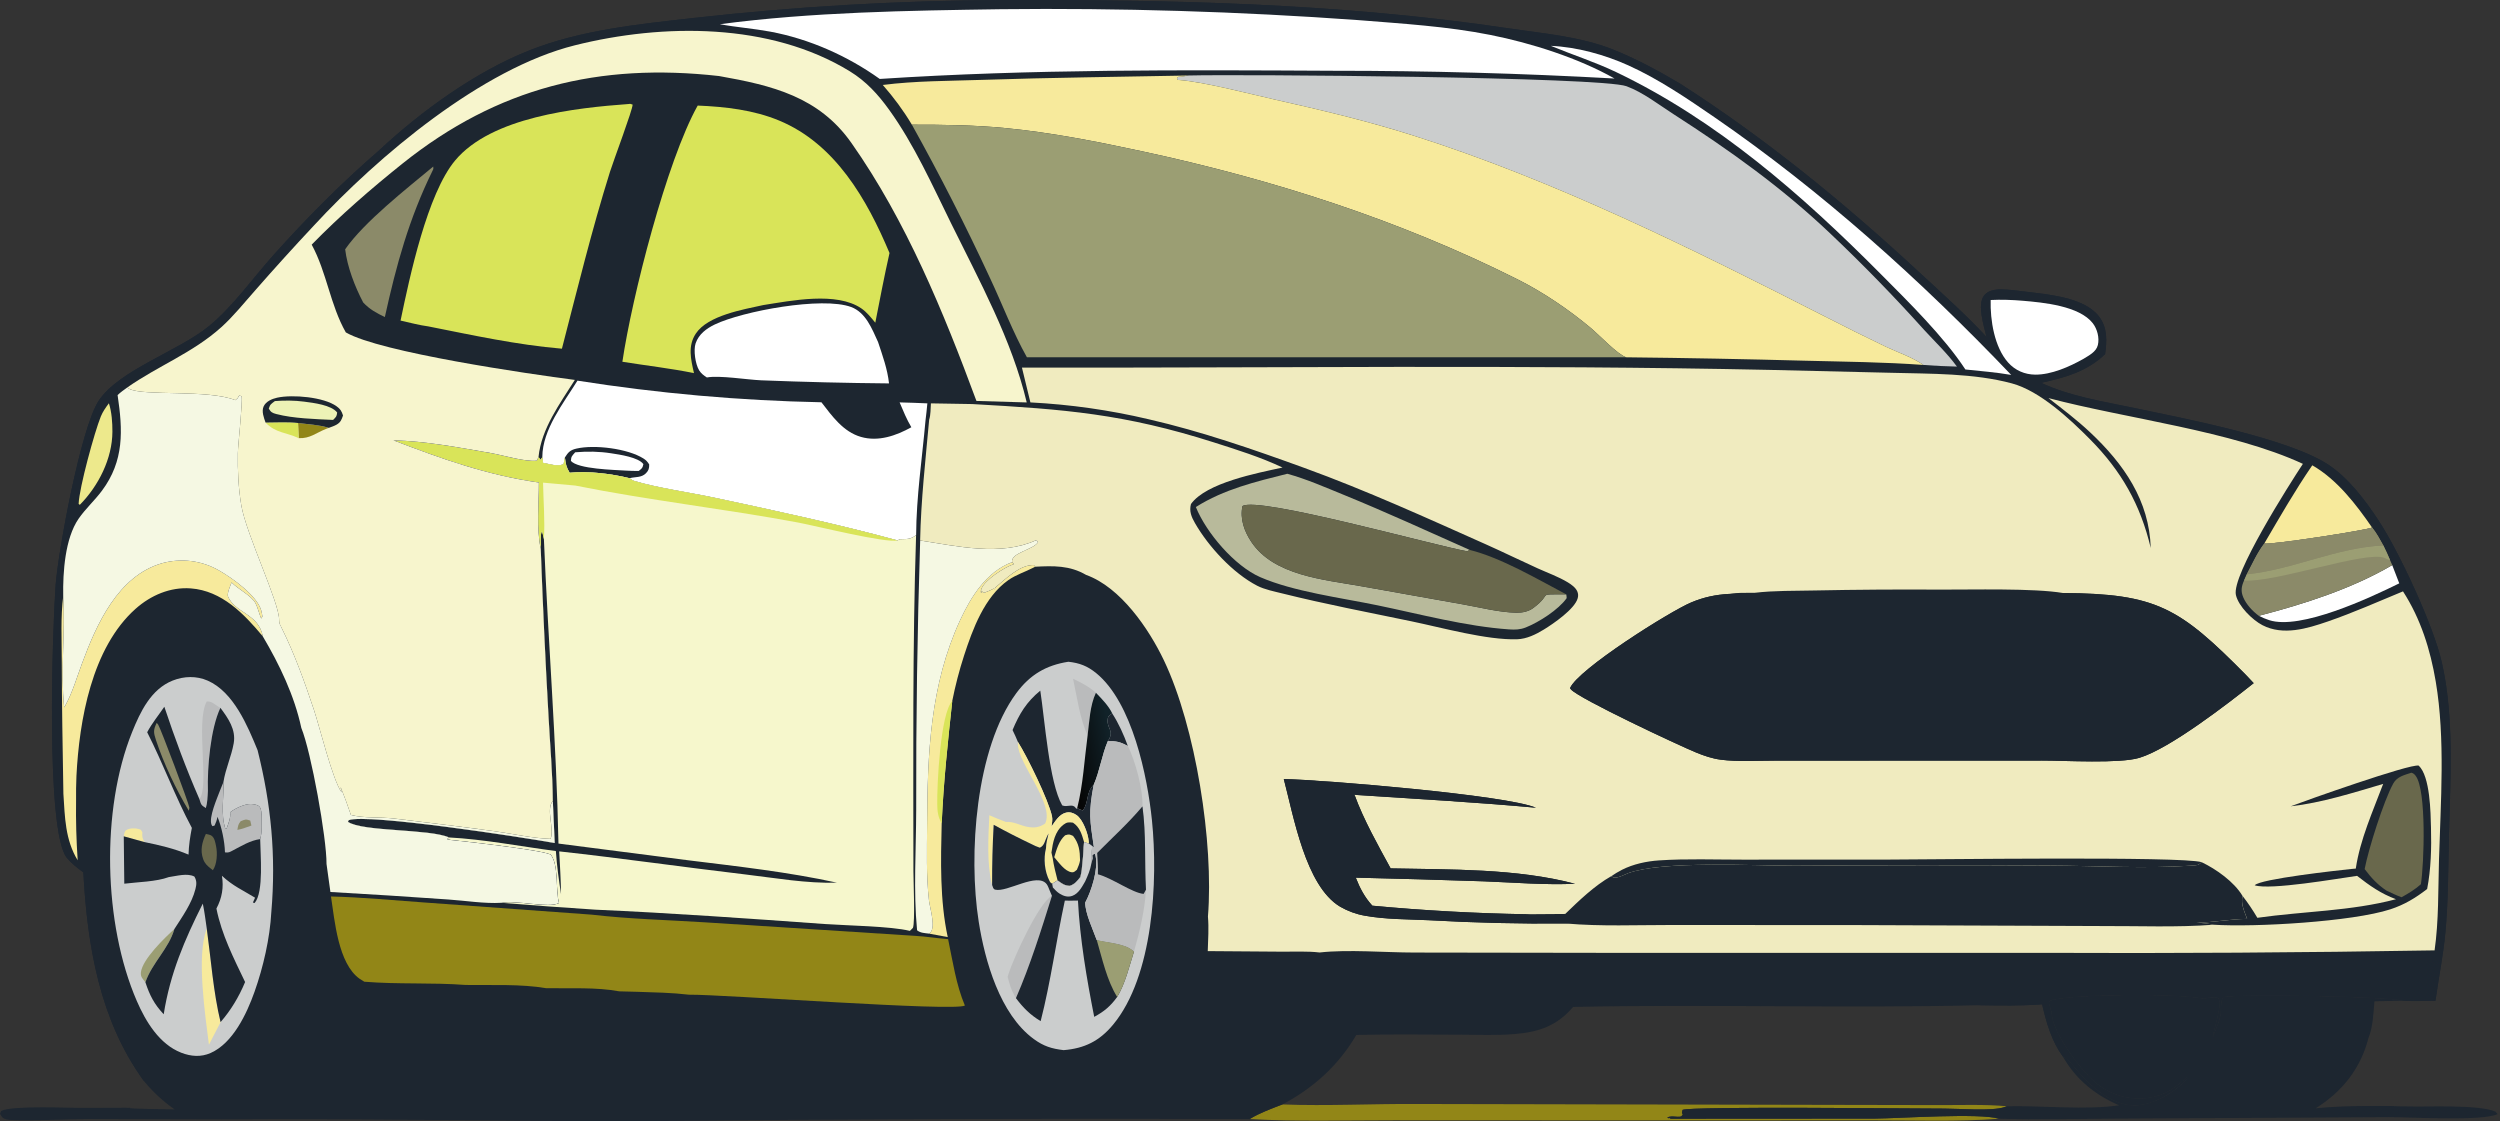 <svg width="194" height="87" viewBox="0 0 194 87" fill="none" xmlns="http://www.w3.org/2000/svg">
<rect x="0" y="0" width="194" height="87" fill="#333333" stroke="none"/>
<path d="M96.978 86.838C97.742 86.364 98.674 86.03 99.515 85.705C102.985 85.838 106.502 85.646 109.981 85.669L140.544 85.735L150.385 85.755C152.144 85.764 153.98 85.683 155.731 85.846C155.666 85.869 155.603 85.894 155.537 85.916C154.554 86.238 152.019 86.026 150.878 86.026C148.574 86.027 131.24 85.836 130.568 86.124C130.508 86.397 130.495 86.271 130.583 86.504L130.442 86.653L130.597 86.57C130.315 86.794 129.769 86.517 129.384 86.713L129.439 86.771L129.602 86.762L129.617 86.813L145.45 86.803C147.39 86.789 153.628 86.351 155.12 86.814C151.868 87.062 148.51 86.931 145.246 86.938L127.417 86.944L108.132 86.935C104.428 86.933 100.676 87.048 96.978 86.838Z" fill="#928617"/>
<path d="M160.067 81.971C160.637 82.235 161.327 83.278 161.822 83.761C162.837 84.753 164.261 85.838 165.747 85.774C167.147 85.713 168.778 84.74 169.721 83.721L169.702 83.585C168.842 84.431 167.929 85.04 166.714 85.205C165.303 85.397 163.921 85.02 162.788 84.163C161.574 83.245 159.439 80.35 159.232 78.881C159.199 78.649 159.184 78.46 159.098 78.24C159.034 78.073 159.007 77.949 158.986 77.772L159.117 77.627C160.843 77.119 169.072 77.07 170.982 77.49C171.354 77.432 171.796 77.308 172.158 77.443C172.359 77.832 172.223 78.18 172.15 78.6C172.051 79.218 171.837 79.851 171.706 80.47C171.938 79.848 172.336 79.053 172.344 78.396C172.349 78.05 172.327 77.638 172.532 77.359C174.134 77.112 185.409 77.326 186.454 77.651C185.722 77.674 184.991 77.691 184.258 77.703C184.173 78.633 184.148 79.68 183.791 80.555C183.195 82.909 181.751 84.719 179.7 86.003C182.286 85.744 184.93 85.839 187.527 85.837L185.208 85.849L185.395 85.84C185.807 85.85 186.229 85.88 186.64 85.865C188.349 85.904 192.307 85.692 193.645 86.26L193.812 86.456C192.576 87.029 187.049 86.681 185.343 86.692L164.187 86.806C161.171 86.82 158.135 86.904 155.121 86.814C153.63 86.351 147.392 86.789 145.451 86.803L129.618 86.813L129.604 86.762L129.44 86.771L129.385 86.713C129.77 86.517 130.316 86.794 130.599 86.57L130.443 86.652L130.584 86.504C130.496 86.271 130.51 86.397 130.569 86.124C131.241 85.836 148.575 86.027 150.879 86.026C152.021 86.025 154.555 86.237 155.539 85.915C155.604 85.894 155.668 85.869 155.732 85.846C158.412 85.784 161.882 86.159 164.436 85.77C162.57 84.964 161.072 83.748 160.067 81.971Z" fill="#1D2630"/>
<path d="M77.507 0.005C90.715 -0.042 103.957 0.242 117.041 2.194C119.717 2.593 122.593 2.829 125.122 3.824C126.992 4.568 128.668 5.483 130.396 6.503C137.067 10.783 143.129 15.748 148.937 21.132C150.698 22.764 152.52 24.38 154.149 26.141C153.96 25.294 153.395 23.647 153.979 22.914C154.26 22.56 154.801 22.453 155.229 22.457C155.881 22.463 156.564 22.546 157.211 22.635C158.926 22.851 161.748 23.064 162.886 24.564C163.55 25.439 163.501 26.451 163.355 27.481C161.934 28.838 160.274 29.289 158.403 29.709C160.56 30.739 163.281 31.17 165.618 31.659C169.418 32.461 177.635 34.018 180.719 36.086C182.286 37.136 183.571 38.856 184.592 40.413C186.2 42.864 188.834 48.547 189.484 51.39C190.481 55.753 190.135 60.576 190.034 65.03C189.979 67.471 189.989 69.962 189.759 72.393C189.593 74.152 189.238 75.907 188.992 77.659C188.157 77.663 187.283 77.719 186.453 77.651C185.408 77.326 174.133 77.112 172.531 77.359C172.326 77.638 172.348 78.05 172.343 78.396C172.335 79.053 171.937 79.848 171.705 80.469C171.836 79.851 172.05 79.218 172.149 78.6C172.222 78.18 172.358 77.832 172.157 77.443C171.795 77.308 171.353 77.432 170.981 77.49C169.071 77.07 160.842 77.119 159.116 77.627L158.985 77.772C159.006 77.949 159.033 78.073 159.097 78.24C159.183 78.46 159.198 78.649 159.231 78.881C159.438 80.35 161.573 83.245 162.787 84.163C163.92 85.02 165.302 85.397 166.713 85.205C167.928 85.04 168.841 84.431 169.701 83.585L169.72 83.721C168.777 84.74 167.145 85.713 165.746 85.774C164.26 85.838 162.836 84.753 161.821 83.761C161.326 83.277 160.636 82.235 160.066 81.971C159.203 80.783 158.79 79.349 158.47 77.936C156.862 78.061 155.218 78.033 153.605 78.005C143.1 78.262 132.58 77.916 122.075 78.139C120.804 79.619 119.415 80.089 117.506 80.245C116.14 80.357 114.744 80.295 113.373 80.292C110.666 80.285 107.956 80.246 105.251 80.311C103.867 82.674 101.927 84.432 99.515 85.705C98.674 86.03 97.742 86.363 96.979 86.838C81.354 86.787 65.73 86.84 50.106 86.997C39.135 87.029 28.162 86.779 17.193 86.863L6.833 86.836C5.636 86.831 1.224 87.038 0.521 86.871C0.193 86.793 0.156 86.696 0 86.43L0.081 86.214C0.915 85.759 5.465 85.991 6.633 85.973C13.77 85.941 6.411 85.979 13.547 86.09C12.634 85.446 11.89 84.757 11.175 83.898C7.728 79.153 6.777 73.414 6.466 67.689C6.012 67.367 5.54 67 5.186 66.566C3.518 64.519 4.08 48.664 4.313 45.443C4.503 42.817 6.262 33.227 7.657 31.102C9.218 28.723 13.872 27.231 16.213 25.311C18.077 23.781 19.613 21.592 21.223 19.791C23.744 16.969 26.522 14.17 29.385 11.699C32.663 8.63 36.942 5.531 41.131 3.888C45.121 2.323 49.551 1.876 53.782 1.397C61.666 0.513 69.574 0.049 77.507 0.005Z" fill="#1D2630"/>
<path d="M48.051 76.927L49.452 76.963L49.523 77.175C49.064 77.362 48.547 77.252 48.061 77.317L46.648 77.285L46.539 77.064C46.797 76.845 47.679 76.943 48.051 76.927Z" fill="#1D2630"/>
<path d="M84.28 44.614C86.96 45.573 89.151 48.799 90.319 51.247C92.78 56.409 94.199 65.409 93.734 71.13C93.378 70.211 93.59 68.103 93.153 67.47C93.067 62.583 92.237 56.592 90.237 52.139C89.053 49.502 87.444 46.886 84.634 45.808C84.38 45.772 83.96 45.78 83.764 45.624C84.816 45.575 85.344 46.041 86.283 46.27C85.587 45.602 84.942 45.201 84.137 44.688L84.28 44.614Z" fill="#1D2630"/>
<path d="M21.053 70.765C21.18 70.557 21.098 70.645 21.3 70.501C21.344 70.612 21.367 70.652 21.379 70.786C21.44 71.459 21.231 72.233 21.112 72.895C20.638 75.534 20.084 78.182 18.453 80.389C17.769 81.316 16.817 82.177 15.63 82.327C14.554 82.462 13.529 81.975 12.714 81.309C9.711 78.853 8.764 73.65 8.464 70.014C8.068 65.223 8.372 57.305 11.678 53.567C12.434 52.712 13.524 52.089 14.681 52.033C15.751 51.981 16.738 52.502 17.508 53.207C18.667 54.27 20.076 56.507 20.168 58.092L19.985 58.216C19.209 56.325 18.124 53.702 16.117 52.818C15.251 52.436 14.273 52.463 13.399 52.811C11.713 53.482 10.89 55.222 10.253 56.799C7.813 62.837 8.02 71.698 10.613 77.677C11.305 79.273 12.368 81.036 14.066 81.693C14.82 81.985 15.589 82.044 16.34 81.713C18.072 80.948 19.143 78.669 19.744 76.973C20.427 75.047 20.941 72.816 21.053 70.765Z" fill="#1D2630"/>
<path d="M33.62 12.923C33.626 13.129 33.651 13.073 33.573 13.232C31.738 16.976 30.761 20.535 29.864 24.604C29.212 24.289 28.684 24.008 28.183 23.471C27.543 22.255 26.947 20.715 26.785 19.344C28.27 17.207 31.567 14.632 33.62 12.923Z" fill="#8B8A69"/>
<path d="M78.541 43.622L78.679 43.779C78.642 43.792 78.604 43.804 78.568 43.817C77.921 44.048 76.444 44.987 76.167 45.671C76.108 45.816 76.117 45.825 76.111 45.959L76.207 46.022L76.123 45.815L76.335 46.015C76.599 45.912 76.852 45.819 77.1 45.678L77.183 45.728L77.237 45.597C78.013 44.949 79.129 43.818 80.224 43.848L80.329 43.978L80.198 44.047C79.539 44.388 78.853 44.59 78.237 45.024C76.396 46.323 75.48 48.818 74.813 50.867C74.437 52.028 74.13 53.208 73.893 54.405C73.553 57.567 73.211 60.715 73.076 63.895C73.001 66.776 72.932 69.893 73.545 72.719L72.094 72.448C72.695 72.109 72.153 70.475 72.086 69.87C71.868 67.921 71.932 65.942 71.943 63.984C71.972 58.512 72.163 53.193 74.505 48.123C75.349 46.296 76.567 44.348 78.541 43.622Z" fill="#F7EA9C"/>
<path d="M73.078 63.895C72.795 63.424 72.738 62.969 72.73 62.424C72.707 60.918 72.969 55.345 73.896 54.405C73.555 57.568 73.214 60.715 73.078 63.895Z" fill="#D9E459"/>
<path d="M71.405 41.942C74.298 42.386 77.666 43.186 80.429 41.91L80.552 42.073C80.209 42.659 78.406 42.9 78.543 43.622C76.57 44.349 75.351 46.296 74.507 48.123C72.165 53.193 71.974 58.512 71.945 63.984C71.934 65.942 71.87 67.922 72.088 69.87C72.155 70.475 72.698 72.109 72.096 72.449C71.769 72.406 71.429 72.407 71.165 72.19C70.874 69.16 71.091 65.914 71.097 62.867C71.081 55.89 71.183 48.915 71.405 41.942Z" fill="#F5F8E3"/>
<path d="M48.811 8.069C48.949 8.048 48.855 8.053 49.091 8.116C49.101 8.504 47.606 12.467 47.335 13.331C45.913 17.872 44.798 22.456 43.605 27.058C40.191 26.775 36.599 26 33.234 25.328C32.519 25.235 31.79 25.032 31.084 24.877C31.791 21.48 33.154 15.041 35.318 12.452C38.137 9.078 44.657 8.371 48.811 8.069Z" fill="#D9E459"/>
<path d="M44.81 29.538C47.943 30.032 51.089 30.419 54.248 30.7C57.407 30.98 60.572 31.152 63.743 31.217C64.576 32.296 65.434 33.508 66.812 33.905C68.167 34.296 69.54 33.808 70.721 33.155C70.355 32.539 70.089 31.885 69.81 31.226C70.527 31.236 71.246 31.275 71.963 31.301C71.93 31.742 71.868 32.184 71.82 32.624C71.556 35.579 71.107 38.555 71.092 41.524C70.687 41.832 70.447 41.833 69.963 41.839C69.775 41.842 69.843 41.837 69.646 41.934C64.973 40.667 60.209 39.641 55.475 38.629C53.606 38.229 50.929 37.848 49.206 37.316C49.065 37.273 48.965 37.194 48.848 37.109C47.429 36.761 45.652 36.537 44.204 36.688C43.946 36.272 43.887 35.98 43.836 35.496L43.735 36.016C43.269 36.233 42.63 36.004 42.137 35.915L42.084 35.459C42.097 33.327 43.73 31.284 44.81 29.538Z" fill="white"/>
<path d="M43.838 35.496C44.094 35.087 44.258 34.92 44.737 34.81C46.139 34.486 48.717 34.808 49.938 35.583C50.135 35.708 50.254 35.839 50.377 36.039C50.384 36.334 50.34 36.505 50.125 36.725C49.774 37.083 49.293 36.99 48.85 37.109C47.431 36.762 45.654 36.538 44.207 36.689C43.949 36.273 43.889 35.98 43.838 35.496Z" fill="#1D2630"/>
<path d="M44.635 35.098C45.598 35.018 46.474 35.028 47.431 35.176C48.088 35.278 49.535 35.482 49.926 36.014C49.862 36.336 49.825 36.333 49.567 36.545C49.243 36.548 48.918 36.54 48.594 36.52C47.666 36.46 44.86 36.404 44.301 35.767C44.319 35.406 44.397 35.377 44.635 35.098Z" fill="white"/>
<path d="M25.684 69.567C28.11 69.625 30.552 69.868 32.973 70.036L45.907 70.976C48.803 71.315 51.761 71.387 54.672 71.571L71.007 72.622C71.87 72.669 72.715 72.811 73.573 72.878C73.928 74.58 74.195 76.421 74.875 78.03C74.093 78.51 56.171 77.163 53.462 77.188C52.141 77.031 50.782 77.008 49.453 76.964L48.051 76.928C46.271 76.594 44.195 76.716 42.382 76.684C40.401 76.346 38.148 76.463 36.136 76.433C33.52 76.235 30.891 76.395 28.27 76.181C28.145 76.108 28.023 76.036 27.905 75.953C26.24 74.773 25.973 71.445 25.684 69.567Z" fill="#928617"/>
<path d="M21.056 70.765C20.944 72.817 20.431 75.047 19.748 76.973C19.146 78.669 18.076 80.948 16.343 81.713C15.593 82.044 14.824 81.985 14.07 81.693C12.371 81.036 11.308 79.273 10.616 77.677C8.024 71.698 7.816 62.837 10.256 56.799C10.893 55.222 11.717 53.482 13.402 52.811C14.276 52.463 15.254 52.436 16.12 52.818C18.127 53.702 19.213 56.325 19.989 58.216C21.048 62.436 21.426 66.431 21.056 70.765Z" fill="#CBCDCD"/>
<path d="M9.604 64.899C9.648 64.722 9.64 64.505 9.81 64.408C10.082 64.252 10.507 64.249 10.8 64.343C10.982 64.401 10.932 64.397 11.046 64.579C11.026 64.958 11.034 65.012 11.215 65.346L9.604 64.899Z" fill="#F7EA9C"/>
<path d="M11.283 76.225C11.085 75.96 10.894 75.813 10.933 75.459C11.046 74.438 12.794 72.76 13.529 72.096C13.113 73.591 11.786 74.74 11.283 76.225Z" fill="#9B9E73"/>
<path d="M15.471 62.008C16.281 61.073 15.158 56.078 16.041 54.433C16.427 54.401 16.645 54.658 16.972 54.853C17.015 54.878 17.058 54.903 17.101 54.928C16.333 56.547 16.076 59.569 16.133 61.373C16.107 61.84 16.101 62.298 15.96 62.748L15.974 62.706C15.58 62.469 15.609 62.424 15.471 62.008Z" fill="#BABBBC"/>
<path d="M16.049 72.073C16.375 74.454 16.555 76.989 17.117 79.318L16.213 81.073C15.939 78.849 15.216 74.131 16.049 72.073Z" fill="#F7EA9C"/>
<path d="M11.421 56.821C11.789 56.13 12.311 55.493 12.752 54.844C13.566 57.287 14.44 59.648 15.472 62.008C15.611 62.424 15.581 62.469 15.975 62.705L15.962 62.748C16.102 62.298 16.108 61.84 16.134 61.372C16.078 59.568 16.335 56.547 17.103 54.928C17.709 55.741 18.323 56.613 18.136 57.679C17.956 58.703 17.508 59.631 17.339 60.682C17.384 61.862 17.109 63.195 17.496 64.331L17.581 64.299C17.722 63.893 17.916 63.474 17.855 63.038C18.204 62.746 19.011 62.368 19.477 62.39C19.672 62.398 20.039 62.45 20.158 62.627C20.3 62.837 20.286 63.119 20.302 63.364C20.303 63.944 20.353 64.552 20.191 65.113C20.197 66.221 20.491 69.241 19.755 70.076L19.625 70.037L19.793 69.662C18.839 69.076 18.074 68.753 17.222 67.961C17.369 68.865 17.227 69.691 16.794 70.503C17.203 72.54 18.129 74.345 19.02 76.206C18.545 77.346 17.927 78.383 17.115 79.317C16.552 76.989 16.373 74.454 16.047 72.073C15.949 71.424 15.876 70.76 15.736 70.12C14.312 72.954 13.202 75.546 12.704 78.708C11.965 77.921 11.619 77.244 11.283 76.225C11.786 74.74 13.113 73.591 13.529 72.097C14.139 71.142 14.883 70.112 15.164 68.998C15.255 68.636 15.283 68.355 15.085 68.021C14.527 67.733 13.722 67.976 13.098 68.063C12.119 68.425 10.696 68.443 9.645 68.575L9.604 64.899L11.215 65.346C12.371 65.581 13.541 65.853 14.63 66.318C14.651 65.603 14.751 64.945 14.888 64.244C13.593 61.826 12.659 59.253 11.421 56.821Z" fill="#1D2630"/>
<path d="M15.976 64.711C16.075 64.734 16.276 64.774 16.363 64.819C16.649 64.963 16.707 65.374 16.766 65.656C16.883 66.215 16.844 67.058 16.519 67.53L16.371 67.412C16.088 67.19 15.893 67.019 15.768 66.672C15.518 65.983 15.68 65.355 15.976 64.711Z" fill="#69684C"/>
<path d="M12.162 56.094C12.2 56.141 12.244 56.184 12.277 56.235C12.479 56.552 14.637 62.294 14.692 62.655C14.704 62.741 14.665 62.828 14.652 62.914C13.658 61.263 12.71 59.261 12.103 57.432C11.907 56.839 11.891 56.636 12.162 56.094Z" fill="#8B8A69"/>
<path d="M17.339 60.683C17.384 61.862 17.11 63.195 17.497 64.332L17.582 64.3C17.722 63.893 17.917 63.474 17.856 63.039C18.204 62.746 19.012 62.368 19.478 62.39C19.672 62.398 20.04 62.45 20.159 62.627C20.3 62.837 20.286 63.119 20.302 63.364C20.303 63.944 20.354 64.553 20.191 65.113C19.415 65.221 18.741 65.643 18.055 66.002C17.844 66.113 17.752 66.175 17.501 66.153C17.484 66.152 17.471 66.138 17.456 66.129C17.437 65.315 17.194 64.133 16.875 63.383C16.831 63.636 16.762 63.828 16.653 64.061L16.485 64.112C16.461 64.071 16.429 64.034 16.412 63.99C16.192 63.423 16.845 61.958 17.052 61.395L17.339 60.683Z" fill="#BABBBC"/>
<path d="M18.42 64.401C18.476 64.088 18.476 63.97 18.674 63.728C19.045 63.584 19.051 63.547 19.42 63.678L19.509 64.063C19.151 64.188 18.794 64.332 18.42 64.401Z" fill="#8B8A69"/>
<path d="M82.905 51.352C83.769 51.446 84.381 51.68 85.06 52.231C87.871 54.515 89.044 60.256 89.391 63.651C89.871 68.354 89.499 75.764 86.367 79.525C85.314 80.791 84.151 81.358 82.54 81.491C81.616 81.38 80.991 81.193 80.221 80.629C77.592 78.704 76.426 74.561 75.946 71.511C75.132 66.331 75.704 58.076 78.863 53.792C79.917 52.364 81.168 51.622 82.905 51.352Z" fill="#CBCDCD"/>
<path d="M85.966 57.511C86.534 56.685 85.834 56.532 85.964 55.757C86.002 55.526 86.131 55.498 86.307 55.36C86.814 56.145 87.201 57.01 87.52 57.888C86.951 57.578 86.622 57.497 85.966 57.511Z" fill="#1D2630"/>
<path d="M83.268 52.669C83.908 52.977 84.511 53.282 85.044 53.76C84.58 54.742 84.534 55.998 84.401 57.064C83.791 55.777 83.576 54.069 83.268 52.669Z" fill="#BABBBC"/>
<path d="M78.191 75.799C78.211 75.733 78.23 75.666 78.251 75.6C78.63 74.393 80.62 70.025 81.632 69.514C80.812 72.142 79.938 74.931 78.839 77.454C78.823 77.427 78.805 77.4 78.789 77.372C78.762 77.326 78.737 77.279 78.71 77.233C78.446 76.768 78.325 76.312 78.191 75.799Z" fill="#BABBBC"/>
<path d="M85.043 53.76C85.496 54.228 86.027 54.767 86.309 55.36C86.133 55.499 86.004 55.526 85.966 55.758C85.836 56.532 86.536 56.685 85.968 57.511C85.499 58.605 85.344 59.819 84.874 60.896C84.258 61.484 84.504 62.281 84.031 62.887C83.841 62.837 83.752 62.804 83.59 62.711C84.049 60.913 84.153 58.908 84.4 57.063C84.533 55.998 84.58 54.742 85.043 53.76Z" fill="url(#paint0_linear_755_4828)"/>
<path d="M80.727 53.594C81.072 55.809 81.408 60.732 82.428 62.499C82.819 62.664 83.198 62.349 83.447 62.663C83.475 62.698 83.504 62.733 83.532 62.768L83.584 62.711C83.747 62.804 83.835 62.837 84.025 62.887C84.499 62.281 84.253 61.484 84.869 60.896C84.454 63.077 84.57 63.619 84.885 65.765L84.75 65.66L84.491 65.462C84.488 65.4 84.487 65.338 84.482 65.276C84.437 64.695 84.032 63.588 83.538 63.25C83.288 63.079 83.015 62.987 82.712 63.065C82.193 63.196 81.89 63.727 81.597 64.13C81.633 63.881 81.688 63.606 81.637 63.356C81.381 62.125 79.697 58.685 78.991 57.577C78.858 57.264 78.728 56.954 78.574 56.651C79.1 55.394 79.656 54.469 80.727 53.594Z" fill="#1D2630"/>
<path d="M78.992 57.577C79.698 58.685 81.382 62.125 81.638 63.356C81.689 63.606 81.634 63.881 81.599 64.13C81.891 63.727 82.194 63.196 82.713 63.064C83.016 62.987 83.289 63.079 83.539 63.25C84.033 63.588 84.438 64.694 84.483 65.276C84.488 65.338 84.489 65.4 84.492 65.462L84.119 65.339C84.047 65.852 84.069 66.366 83.996 66.873C83.966 67.282 83.932 67.664 83.828 68.062C83.575 68.367 83.404 68.611 83.011 68.739C82.593 68.727 82.382 68.554 82.063 68.314L81.646 68.579C81.498 68.466 81.516 68.507 81.44 68.362C81.052 67.621 80.96 66.618 81.169 65.814C81.165 65.432 81.283 65.049 81.366 64.678L81.259 64.882C81.075 65.239 81.061 65.613 80.69 65.782C80.458 65.701 80.248 65.618 80.033 65.499C79.044 65.03 78.069 64.531 77.108 64.005C77.022 65.561 76.982 67.117 76.987 68.675C76.564 67.034 76.691 64.947 76.776 63.263C77.2 63.452 77.631 63.626 78.067 63.785C78.603 63.724 79.194 64.063 79.725 64.163C80.246 64.261 80.662 64.214 81.101 63.906C81.857 62.417 78.974 59.213 78.985 57.737C78.985 57.684 78.989 57.63 78.992 57.577Z" fill="#F7EA9C"/>
<path d="M81.592 66.158C81.704 65.37 81.85 64.522 82.52 63.999C82.786 63.791 82.941 63.799 83.262 63.838C83.8 64.198 83.948 64.746 84.123 65.34C84.051 65.852 84.073 66.366 84 66.873C83.969 67.283 83.935 67.664 83.831 68.062C83.579 68.367 83.407 68.611 83.015 68.739C82.597 68.727 82.385 68.554 82.066 68.314C81.92 67.741 81.773 67.177 81.689 66.59L81.592 66.158Z" fill="#1D2630"/>
<path d="M81.809 66.519C81.992 65.909 82.167 65.256 82.653 64.82C82.97 64.725 82.964 64.732 83.269 64.866C83.734 65.454 83.8 66.027 83.812 66.76C83.772 67.03 83.671 67.247 83.565 67.496C83.424 67.6 83.355 67.711 83.168 67.688C82.629 67.621 82.145 66.908 81.809 66.519Z" fill="#F7EA9C"/>
<path d="M76.989 68.675C76.983 67.117 77.023 65.561 77.11 64.005C78.07 64.532 79.045 65.03 80.034 65.499C80.249 65.618 80.46 65.701 80.691 65.783C81.063 65.613 81.076 65.239 81.261 64.882L81.368 64.678C81.284 65.049 81.167 65.433 81.17 65.815C80.962 66.618 81.053 67.622 81.441 68.362C81.517 68.507 81.5 68.466 81.647 68.579L82.064 68.314C82.383 68.554 82.595 68.727 83.012 68.739C83.405 68.611 83.576 68.367 83.829 68.062C83.933 67.664 83.967 67.283 83.998 66.873C84.07 66.366 84.048 65.852 84.121 65.34L84.494 65.462L84.752 65.66C84.715 66.105 84.666 66.546 84.691 66.993C84.707 66.933 84.724 66.873 84.739 66.812C84.802 66.548 84.788 66.654 84.762 66.375L84.908 66.248C85.003 66.3 84.981 66.27 85.015 66.424C85.241 67.443 84.684 69.169 84.21 70.044C84.218 70.893 84.805 72.113 85.102 72.939C85.911 73.142 87.227 73.202 87.858 73.716C87.905 73.754 87.953 73.79 88.001 73.827C87.631 74.985 87.319 76.326 86.69 77.368C86.165 78.086 85.689 78.486 84.911 78.909C84.333 75.981 83.8 72.863 83.649 69.883C83.311 69.886 82.969 69.899 82.631 69.888C81.963 72.981 81.539 76.186 80.755 79.241C79.947 78.754 79.406 78.213 78.837 77.455C79.936 74.931 80.81 72.142 81.63 69.515L81.453 69.101C81.389 68.95 81.321 68.741 81.223 68.611C80.497 67.661 78.136 69.276 77.223 69.036C77.058 68.992 77.048 68.817 76.989 68.675Z" fill="#1D2630"/>
<path d="M84.497 65.462L84.755 65.66C84.717 66.105 84.669 66.546 84.694 66.993C84.606 67.51 84.423 67.927 84.207 68.401C83.959 68.822 83.703 69.339 83.211 69.519C82.865 69.646 82.527 69.534 82.23 69.349C82.027 69.223 81.863 69.045 81.702 68.87L81.65 68.579L82.067 68.314C82.386 68.554 82.598 68.727 83.015 68.739C83.408 68.611 83.579 68.367 83.832 68.062C83.936 67.664 83.97 67.282 84.001 66.873C84.073 66.366 84.051 65.852 84.123 65.339L84.497 65.462Z" fill="#CBCDCD"/>
<path d="M85.106 72.939C85.914 73.142 87.231 73.202 87.861 73.715C87.908 73.754 87.957 73.79 88.004 73.827C87.635 74.985 87.322 76.326 86.694 77.368C85.887 76.07 85.535 74.399 85.106 72.939Z" fill="#9B9E73"/>
<path d="M85.968 57.511C86.623 57.497 86.953 57.578 87.521 57.888C88.098 59.035 88.713 61.291 88.654 62.576C88.952 64.764 88.807 66.856 88.927 69.037C88.835 70.649 88.442 72.276 88.004 73.827C87.956 73.79 87.908 73.753 87.861 73.715C87.23 73.202 85.913 73.142 85.105 72.939C84.808 72.113 84.22 70.893 84.213 70.044C84.687 69.169 85.244 67.443 85.018 66.424C84.984 66.27 85.006 66.299 84.911 66.247L84.765 66.375C84.791 66.653 84.804 66.547 84.742 66.812C84.727 66.873 84.71 66.932 84.694 66.993C84.669 66.546 84.717 66.105 84.755 65.66L84.89 65.764C84.576 63.619 84.46 63.077 84.874 60.896C85.344 59.819 85.499 58.604 85.968 57.511Z" fill="#BABBBC"/>
<path d="M85.143 66.188C86.343 64.973 87.549 63.892 88.655 62.576C88.953 64.764 88.808 66.856 88.928 69.037L88.745 69.366C87.857 69.289 86.305 68.134 85.197 67.844C85.216 67.291 85.173 66.739 85.143 66.188Z" fill="#1D2630"/>
<path d="M53.696 7.842C55.737 7.837 57.97 8.078 59.907 8.755C64.953 10.519 67.255 15.325 69.401 19.815C69.022 22.069 68.588 24.302 68.14 26.542C68.489 27.594 68.872 28.646 68.991 29.754C65.681 29.723 62.374 29.643 59.067 29.513C57.962 29.465 55.847 29.114 54.856 29.291C54.027 29.516 48.875 28.416 47.613 28.247C47.891 25.981 48.453 23.712 48.981 21.494C50.074 16.901 51.177 11.902 53.696 7.842Z" fill="#1D2630"/>
<path d="M54.853 29.291C54.617 29.138 54.407 28.985 54.255 28.741C53.96 28.265 53.799 27.164 53.982 26.637C54.226 25.933 54.821 25.489 55.472 25.177C57.624 24.148 63.811 22.991 66.05 23.825C67.189 24.25 67.671 25.524 68.137 26.542C68.486 27.593 68.869 28.646 68.988 29.753C65.679 29.723 62.371 29.642 59.064 29.512C57.959 29.465 55.844 29.113 54.853 29.291Z" fill="white"/>
<path d="M54.141 8.192C56.28 8.282 58.465 8.527 60.459 9.354C64.824 11.164 67.278 15.478 69.026 19.634C68.621 21.427 68.278 23.238 67.923 25.042C67.596 24.646 67.268 24.224 66.84 23.932C64.911 22.616 61.407 23.334 59.217 23.676C57.677 24.017 54.936 24.474 53.999 25.881C53.353 26.851 53.615 27.905 53.853 28.954C52.023 28.581 50.142 28.37 48.297 28.072C49.039 23.046 51.735 12.493 54.141 8.192Z" fill="#D9E459"/>
<path d="M30.532 34.172C33.018 34.226 35.637 34.733 38.082 35.157C39.075 35.329 40.74 35.857 41.662 35.746L41.789 35.454L41.935 35.68C41.988 35.61 42.056 35.545 42.081 35.46L42.134 35.916C42.627 36.005 43.266 36.233 43.732 36.017L43.833 35.496C43.884 35.98 43.943 36.273 44.201 36.689C45.649 36.538 47.426 36.762 48.845 37.109C48.962 37.194 49.062 37.273 49.203 37.317C50.926 37.848 53.603 38.23 55.472 38.629C60.206 39.641 64.971 40.667 69.643 41.934C69.84 41.838 69.772 41.842 69.96 41.84C70.444 41.833 70.684 41.832 71.089 41.525C70.804 50.225 70.879 58.912 70.881 67.615C70.881 68.324 71.02 71.57 70.843 72.004C70.842 72.005 70.645 72.202 70.634 72.212C70.623 72.221 70.61 72.228 70.598 72.236C69.162 71.873 65.677 71.824 63.987 71.703C58.068 71.276 52.122 70.854 46.194 70.59C43.763 70.433 41.332 70.255 38.903 70.056C40.062 69.822 42.572 70.501 43.372 70.073C43.098 69.044 43.361 67.163 42.754 66.348C42.511 66.022 36.21 65.305 35.33 65.223C35.104 65.202 34.903 65.183 34.682 65.124L34.84 64.985C33.34 64.311 28.106 64.546 26.998 63.774L27.064 63.645C28.474 63.112 40.636 64.986 43.045 65.421L42.898 62.152C42.883 60.002 42.683 57.815 42.57 55.667C42.322 51.311 42.12 46.953 41.962 42.593C41.615 41.054 41.822 39.041 41.815 37.444C37.795 36.872 34.283 35.609 30.532 34.172Z" fill="#F6F7CC"/>
<path d="M41.962 42.593C41.996 42.236 41.89 41.501 42.057 41.22C42.125 41.419 42.16 41.637 42.207 41.843C42.531 49.711 43.178 57.591 43.337 65.461L53.387 66.755C57.239 67.233 61.155 67.664 64.948 68.495C62.594 68.568 60.146 68.13 57.81 67.854C53.005 67.287 48.199 66.594 43.394 66.067C43.456 67.176 43.52 68.283 43.537 69.394C43.363 68.274 43.213 67.172 43.135 66.041C40.409 65.684 37.579 65.131 34.84 64.985C33.34 64.31 28.106 64.546 26.998 63.773L27.064 63.645C28.474 63.112 40.636 64.986 43.045 65.42L42.898 62.152C42.883 60.002 42.683 57.814 42.57 55.666C42.322 51.311 42.12 46.953 41.962 42.593Z" fill="#1D2630"/>
<path d="M30.533 34.172C33.02 34.226 35.638 34.733 38.084 35.157C39.077 35.329 40.741 35.857 41.663 35.746L41.79 35.454L41.936 35.68C41.989 35.61 42.058 35.545 42.082 35.46L42.136 35.916C42.629 36.005 43.268 36.233 43.733 36.017L43.834 35.496C43.885 35.98 43.945 36.273 44.203 36.689C45.65 36.538 47.427 36.762 48.846 37.109C48.963 37.194 49.063 37.273 49.204 37.317C50.928 37.848 53.605 38.23 55.474 38.629C60.207 39.641 64.972 40.667 69.644 41.934C68.771 42.172 63.227 40.79 61.918 40.546C56.181 39.476 50.362 38.829 44.645 37.68L42.141 37.453C42.167 38.895 42.296 40.408 42.208 41.843C42.162 41.638 42.127 41.42 42.059 41.221C41.892 41.501 41.997 42.237 41.963 42.593C41.617 41.054 41.823 39.041 41.816 37.444C37.796 36.872 34.285 35.609 30.533 34.172Z" fill="#D9E459"/>
<path d="M77.507 0.005C90.714 -0.042 103.957 0.242 117.041 2.194C119.716 2.593 122.593 2.829 125.121 3.824C126.991 4.568 128.668 5.483 130.395 6.503C137.067 10.783 143.128 15.748 148.937 21.132C150.697 22.764 152.519 24.38 154.148 26.141C153.96 25.294 153.395 23.647 153.978 22.914C154.259 22.56 154.801 22.453 155.229 22.457C155.88 22.463 156.564 22.546 157.21 22.635C158.926 22.851 161.748 23.064 162.885 24.564C163.549 25.439 163.5 26.451 163.355 27.481C161.933 28.838 160.274 29.289 158.403 29.709C160.559 30.739 163.28 31.17 165.618 31.659C169.418 32.461 177.634 34.018 180.718 36.086C182.285 37.136 183.57 38.856 184.592 40.413C186.2 42.864 188.833 48.547 189.483 51.39C190.48 55.753 190.135 60.576 190.034 65.03C189.978 67.471 189.988 69.962 189.759 72.393C189.593 74.152 189.237 75.907 188.992 77.659C188.157 77.663 187.283 77.719 186.453 77.651C185.407 77.326 174.132 77.112 172.53 77.359C172.325 77.638 172.347 78.05 172.343 78.396C172.334 79.053 171.937 79.848 171.705 80.469C171.836 79.851 172.049 79.218 172.149 78.6C172.222 78.18 172.358 77.832 172.156 77.443C171.794 77.308 171.353 77.432 170.98 77.49C169.07 77.07 160.842 77.119 159.115 77.627L158.984 77.772C159.006 77.949 159.032 78.073 159.097 78.24C159.182 78.46 159.198 78.649 159.23 78.881C159.437 80.35 161.572 83.245 162.787 84.163C163.92 85.02 165.301 85.397 166.712 85.205C167.927 85.04 168.841 84.431 169.701 83.585L169.72 83.721C168.777 84.74 167.145 85.713 165.745 85.774C164.259 85.838 162.835 84.753 161.82 83.761C161.325 83.277 160.635 82.235 160.065 81.971C159.202 80.783 158.79 79.349 158.47 77.936C156.862 78.061 155.217 78.033 153.605 78.005C152.598 77.599 148.332 77.836 146.964 77.837L128.394 77.855C127.327 77.856 123.136 78.05 122.364 77.826C122.268 77.797 122.202 77.708 122.121 77.65C123.284 77.153 128.937 77.933 130.079 77.525C129.534 77.221 107.914 77.054 105.406 77.28C105.331 77.169 105.251 77.074 105.164 76.973C103.853 77.007 102.549 77.043 101.241 77.157C98.908 77.152 96.347 77.43 94.062 76.966L94.089 76.904C98.761 76.513 103.516 77.179 108.174 76.816L163.599 77.012C171.918 77.052 180.228 76.967 188.548 77.11C188.653 76.185 188.707 75.25 188.776 74.322C186.054 74.245 183.306 74.374 180.581 74.402L166.618 74.45L121.32 74.343C113.77 74.322 106.21 74.417 98.661 74.288C97.098 74.016 95.401 74.443 93.888 74.034C94.131 73.808 101.193 74.053 102.402 73.913C104.637 73.665 107.45 73.916 109.754 73.919L127.098 73.945L158.307 73.941C168.514 73.989 178.719 73.925 188.924 73.749C189.251 71.459 189.198 69.062 189.265 66.749C189.394 62.25 189.765 57.343 189.015 52.898C188.595 50.407 187.847 48.022 186.473 45.89C184.535 46.691 182.622 47.544 180.637 48.227C179.033 48.779 177.175 49.348 175.564 48.513C174.788 48.111 173.711 47.052 173.507 46.176C173.15 44.647 177.664 37.58 178.704 35.996C173.191 33.439 164.995 32.489 158.963 30.892C160.059 31.745 161.173 32.591 162.187 33.543C164.81 36.006 166.784 38.839 166.898 42.526C166.101 39.16 164.626 36.551 162.178 34.082C160.628 32.519 158.299 30.34 156.128 29.754C153.171 28.954 149.824 29.014 146.78 28.93L137.354 28.706C118 28.288 98.657 28.559 79.303 28.528L79.959 31.228C81.504 31.307 83.042 31.455 84.573 31.673C86.104 31.89 87.622 32.177 89.127 32.533C93.239 33.476 97.279 34.881 101.241 36.32C106.012 38.054 110.71 40.191 115.346 42.261C116.683 42.858 117.996 43.503 119.328 44.106C120.1 44.455 120.936 44.753 121.662 45.192C121.929 45.353 122.265 45.592 122.395 45.888C122.475 46.071 122.481 46.241 122.43 46.428C122.197 47.269 120.532 48.407 119.799 48.855C119.176 49.237 118.469 49.584 117.727 49.608C115.382 49.682 111.925 48.712 109.522 48.213C106.199 47.523 102.831 46.881 99.538 46.06C98.904 45.901 98.138 45.753 97.557 45.452C95.671 44.476 93.774 42.413 92.729 40.592C92.449 40.105 92.273 39.673 92.418 39.114C93.608 37.456 97.575 36.709 99.525 36.281C97.824 35.475 95.982 34.899 94.192 34.329C87.239 32.114 82.64 31.759 75.438 31.356C75.424 31.295 75.411 31.233 75.394 31.174C75.097 30.165 74.581 29.129 74.192 28.144C72.627 24.173 70.9 20.453 68.864 16.695C67.794 14.718 66.658 12.638 65.245 10.884C65.054 10.643 64.853 10.411 64.641 10.189C64.429 9.966 64.207 9.754 63.976 9.551C63.744 9.349 63.504 9.158 63.255 8.977C63.007 8.797 62.75 8.628 62.486 8.471C61.2 7.708 59.694 7.126 58.23 6.821C57.245 6.616 56.013 6.555 55.12 6.092L55.161 5.994L55.801 5.902C46.497 4.851 38.62 6.792 31.252 12.68C28.84 14.606 26.344 16.77 24.188 18.985C25.363 21.152 25.619 23.65 26.836 25.794C29.478 27.337 41.027 29.018 44.609 29.483C43.456 31.316 42.011 33.253 41.791 35.454L41.664 35.746C40.742 35.857 39.077 35.329 38.084 35.157C35.639 34.733 33.02 34.226 30.534 34.172C34.285 35.609 37.797 36.872 41.816 37.444C41.823 39.041 41.617 41.054 41.964 42.593C42.121 46.953 42.324 51.311 42.572 55.667C42.685 57.815 42.884 60.003 42.9 62.152L43.047 65.421C40.638 64.986 28.476 63.112 27.066 63.646L27 63.774C28.107 64.546 33.342 64.311 34.842 64.985L34.684 65.124C34.905 65.183 35.105 65.203 35.332 65.223C36.212 65.305 42.513 66.022 42.756 66.348C43.363 67.163 43.099 69.045 43.373 70.074C42.574 70.502 40.064 69.822 38.905 70.057C37.591 70.136 36.114 69.891 34.788 69.802C31.739 69.586 28.69 69.391 25.639 69.218L25.337 67.043C25.352 65.059 24.144 58.34 23.381 56.486L23.165 56.511C22.529 55.424 22.301 54.033 21.827 52.862C20.84 50.421 18.408 47.198 15.744 46.475C14.395 46.109 12.991 46.38 11.817 47.12C9.072 48.849 7.695 52.84 7.075 55.85C7.021 56.109 6.973 56.363 6.944 56.626C6.433 57.557 6.305 62.239 6.381 63.536C6.44 64.525 6.604 65.457 6.835 66.419C7.038 72.413 8.039 78.598 11.418 83.686L11.175 83.899C7.728 79.154 6.776 73.414 6.465 67.69C6.011 67.367 5.539 67.001 5.186 66.567C3.517 64.519 4.08 48.665 4.313 45.444C4.503 42.818 6.261 33.227 7.656 31.103C9.218 28.724 13.871 27.232 16.212 25.311C18.077 23.781 19.613 21.593 21.222 19.791C23.743 16.97 26.521 14.171 29.384 11.7C32.662 8.631 36.941 5.532 41.131 3.888C45.12 2.323 49.55 1.876 53.781 1.397C61.665 0.513 69.573 0.049 77.507 0.005Z" fill="#1D2630"/>
<path d="M8.451 31.293C8.67 31.969 8.726 32.796 8.723 33.505C8.712 35.593 7.642 37.709 6.194 39.175L6.102 39.103C6.146 37.85 7.342 33.504 7.823 32.32C7.977 31.942 8.207 31.617 8.451 31.293Z" fill="#EDE98C"/>
<path d="M175.283 47.786C178.767 46.884 182.524 45.681 185.636 43.852L186.183 45.268C183.905 46.393 178.518 48.914 176.09 48.124C175.812 48.034 175.543 47.921 175.283 47.786Z" fill="white"/>
<path d="M179.433 36.108C181.351 37.204 182.843 39.149 184.074 40.938C183.59 41.157 176.1 42.308 175.707 42.178C176.905 40.13 178.09 38.065 179.433 36.108Z" fill="#F7EA9C"/>
<path d="M154.476 23.28C155.304 23.238 156.143 23.269 156.968 23.339C158.555 23.474 161.35 23.733 162.401 25.084C162.747 25.53 162.928 26.218 162.794 26.774C162.664 27.316 162.09 27.587 161.654 27.86C160.58 28.462 159.188 29.079 157.94 29.072C157.124 29.067 156.376 28.745 155.831 28.133C154.763 26.935 154.433 24.843 154.476 23.28Z" fill="white"/>
<path d="M4.981 54.895L5.062 54.754C5.629 53.733 5.959 52.574 6.365 51.482C7.494 48.445 9.147 44.699 12.566 43.708C12.658 43.682 12.751 43.658 12.844 43.637C12.938 43.616 13.032 43.597 13.126 43.581C13.221 43.564 13.316 43.55 13.411 43.538C13.506 43.526 13.601 43.517 13.697 43.51C13.793 43.503 13.888 43.498 13.984 43.496C14.08 43.494 14.176 43.494 14.272 43.497C14.368 43.499 14.464 43.505 14.559 43.512C14.655 43.519 14.75 43.529 14.845 43.541C14.941 43.553 15.035 43.568 15.13 43.585C15.224 43.602 15.318 43.621 15.412 43.642C15.505 43.664 15.598 43.688 15.69 43.714C15.783 43.74 15.874 43.769 15.965 43.8C16.056 43.83 16.146 43.863 16.235 43.899C16.324 43.934 16.412 43.971 16.5 44.011C16.587 44.051 16.673 44.093 16.758 44.137C16.843 44.181 16.928 44.227 17.011 44.275C18.032 44.86 19.918 46.201 20.265 47.349C20.314 47.512 20.339 47.676 20.366 47.843L20.269 47.999C20.097 47.615 20.019 47.181 19.829 46.815C19.526 46.229 18.461 45.712 17.973 45.197C17.882 45.42 17.603 46.071 17.692 46.285C18.231 47.574 20.079 47.621 20.393 49.381C18.941 47.638 17.216 45.839 14.804 45.659C13.21 45.54 11.694 46.199 10.519 47.245C7.116 50.275 6.149 55.915 5.932 60.219C5.905 60.855 5.896 61.492 5.903 62.13C5.881 63.674 5.923 65.217 6.028 66.758C5.054 65.172 5.036 63.401 4.919 61.601C4.867 58.15 4.795 54.706 4.793 51.253C4.792 49.607 4.7 47.881 4.906 46.247C5.082 49.113 4.681 52.04 4.981 54.895Z" fill="#F7EA9C"/>
<path d="M184.078 40.938C184.426 41.373 184.679 41.846 184.948 42.331C185.122 42.705 185.314 43.078 185.467 43.461L185.637 43.852C182.525 45.681 178.768 46.884 175.284 47.786C174.805 47.44 174.308 46.902 174.076 46.351C173.875 45.873 173.932 45.507 174.139 45.044L174.352 44.565C174.773 43.778 175.166 42.882 175.711 42.178C176.105 42.308 183.594 41.157 184.078 40.938Z" fill="#8B8A69"/>
<path d="M184.949 42.33C185.124 42.704 185.315 43.077 185.469 43.46C185.428 43.448 185.387 43.437 185.346 43.424C184.86 43.272 185.493 43.476 185.022 43.289C183.597 42.722 176.478 45.246 174.141 45.044L174.353 44.565C177.922 44.213 181.325 42.48 184.949 42.33Z" fill="#9B9E73"/>
<path d="M184.074 40.938C184.421 41.373 184.675 41.846 184.943 42.331C181.32 42.481 177.916 44.213 174.348 44.565C174.769 43.778 175.162 42.882 175.707 42.178C176.1 42.308 183.59 41.157 184.074 40.938Z" fill="#8B8A69"/>
<path d="M120.346 3.558C122.362 3.645 124.529 4.247 126.362 5.075C128.701 6.131 130.918 7.638 133.029 9.089C141.358 14.816 149.098 21.785 156.069 29.094C154.898 28.889 153.696 28.799 152.513 28.671C150.861 26.14 148.053 23.384 145.9 21.218C139.827 15.107 133.238 9.336 125.405 5.591C123.753 4.802 122.031 4.256 120.346 3.558Z" fill="white"/>
<path d="M99.895 36.764C101.39 37.177 102.845 37.817 104.279 38.402C107.566 39.742 110.8 41.23 114.044 42.672L113.863 42.783C111.256 42.321 97.6 38.493 96.416 39.271C96.204 40.254 96.551 41.219 97.097 42.041C98.846 44.676 102.744 44.974 105.611 45.489L113.507 46.897C114.841 47.133 116.327 47.524 117.679 47.546C118.142 47.554 118.618 47.453 118.994 47.172C120.593 45.972 119.097 46.141 121.533 46.119C121.566 46.2 121.564 46.328 121.573 46.416C120.952 47.305 119.421 48.286 118.397 48.691C117.959 48.865 117.571 48.873 117.103 48.841C113.742 48.608 110.204 47.658 106.896 46.973C104.084 46.391 100.378 45.914 97.792 44.786C95.807 43.921 93.599 41.339 92.799 39.346C94.981 37.964 97.424 37.385 99.895 36.764Z" fill="#B8BA9B"/>
<path d="M121.533 46.119C119.097 46.141 120.593 45.973 118.994 47.172C118.618 47.454 118.142 47.554 117.68 47.546C116.327 47.524 114.841 47.133 113.507 46.897L105.612 45.489C102.744 44.974 98.847 44.676 97.097 42.041C96.552 41.219 96.204 40.254 96.417 39.271C97.6 38.493 111.256 42.321 113.863 42.783L114.044 42.672C116.514 43.292 119.273 44.928 121.533 46.119Z" fill="#69684C"/>
<path d="M77.637 0.715C86.895 0.611 96.142 0.893 105.377 1.559C108.792 1.834 112.3 2.042 115.662 2.712C118.817 3.34 122.48 4.501 125.288 6.093C118.04 5.689 110.787 5.489 103.528 5.492C91.775 5.43 80.002 5.356 68.268 6.126C65.765 4.336 62.793 3.017 59.764 2.454C58.471 2.213 57.157 2.121 55.863 1.878C63.028 0.933 70.415 0.826 77.637 0.715Z" fill="white"/>
<path d="M9.865 30.076C9.927 30.111 9.987 30.151 10.05 30.183C11.151 30.749 16.173 30.209 18.262 31.053C18.498 30.852 18.397 30.97 18.561 30.694L18.745 30.742C18.853 31.122 18.471 34.459 18.458 35.165C18.432 36.499 18.503 37.908 18.727 39.225C19.108 41.465 21.701 46.809 21.66 48.123C21.653 48.363 21.751 48.516 21.852 48.721C22.853 50.733 23.649 52.946 24.359 55.079C24.828 56.485 25.802 60.489 26.503 61.479L26.434 61.072C26.717 61.79 26.989 62.506 27.23 63.239C28.218 63.508 29.547 63.39 30.604 63.52C33.189 63.839 35.794 64.144 38.372 64.501C39.813 64.702 41.275 65.046 42.73 65.098C43.031 64.238 42.343 62.814 42.901 62.152L43.048 65.42C40.639 64.986 28.477 63.112 27.067 63.645L27.001 63.773C28.108 64.546 33.343 64.31 34.843 64.985L34.685 65.124C34.906 65.182 35.106 65.202 35.333 65.223C36.213 65.305 42.514 66.022 42.757 66.348C43.364 67.163 43.1 69.044 43.375 70.073C42.575 70.501 40.065 69.822 38.906 70.056C37.592 70.136 36.115 69.89 34.788 69.801C31.741 69.585 28.691 69.391 25.64 69.218L25.338 67.043C25.353 65.058 24.145 58.34 23.382 56.485C22.852 53.998 21.683 51.558 20.392 49.381C20.079 47.621 18.231 47.575 17.692 46.285C17.602 46.072 17.882 45.42 17.973 45.197C18.46 45.713 19.526 46.229 19.829 46.815C20.018 47.181 20.097 47.616 20.269 47.999L20.366 47.844C20.338 47.677 20.314 47.512 20.265 47.35C19.917 46.202 18.031 44.86 17.01 44.275C16.927 44.227 16.843 44.181 16.758 44.137C16.673 44.093 16.586 44.051 16.499 44.012C16.412 43.972 16.324 43.934 16.234 43.899C16.145 43.864 16.055 43.831 15.964 43.8C15.873 43.769 15.782 43.741 15.69 43.714C15.598 43.688 15.505 43.664 15.411 43.643C15.318 43.621 15.224 43.602 15.129 43.585C15.035 43.568 14.94 43.554 14.845 43.542C14.75 43.529 14.655 43.52 14.559 43.512C14.463 43.505 14.367 43.5 14.271 43.497C14.176 43.495 14.08 43.495 13.984 43.497C13.888 43.499 13.792 43.504 13.697 43.511C13.601 43.517 13.505 43.527 13.41 43.538C13.315 43.55 13.22 43.564 13.126 43.581C13.031 43.597 12.937 43.616 12.844 43.637C12.75 43.659 12.657 43.682 12.565 43.708C9.146 44.7 7.494 48.445 6.364 51.483C5.958 52.574 5.629 53.734 5.061 54.754L4.981 54.895C4.68 52.041 5.081 49.113 4.905 46.248C4.874 44.414 5.043 41.777 6.102 40.248C6.632 39.483 7.346 38.836 7.905 38.088C9.646 35.756 9.533 33.392 9.126 30.66C9.349 30.439 9.612 30.262 9.865 30.076Z" fill="#F5F8E3"/>
<path d="M92.224 5.859C96.168 5.754 124.277 5.97 126.221 6.693C127.514 7.174 128.713 8.119 129.869 8.862C134.204 11.649 138.25 14.534 142.002 18.094C144.542 20.501 146.981 23.006 149.32 25.608C150.162 26.527 151.127 27.44 151.858 28.448C150.989 28.428 150.121 28.386 149.254 28.319C148.407 27.721 147.31 27.366 146.369 26.919C144.781 26.16 143.205 25.379 141.64 24.573C131.3 19.305 120.744 14.039 109.659 10.514C106.1 9.382 102.551 8.546 98.912 7.724C96.867 7.263 93.49 6.366 91.504 6.208C91.467 6.205 91.43 6.205 91.393 6.204L91.32 6.036L91.277 6.119L91.427 5.964C91.703 5.956 91.953 5.909 92.224 5.859Z" fill="#CBCDCD"/>
<path d="M68.504 6.593C71.022 6.271 73.66 6.283 76.201 6.198C81.544 6.019 86.883 5.967 92.227 5.859C91.956 5.908 91.706 5.956 91.43 5.964L91.28 6.118L91.323 6.036L91.396 6.204C91.433 6.205 91.47 6.205 91.507 6.208C93.493 6.366 96.87 7.262 98.915 7.724C102.554 8.545 106.102 9.382 109.662 10.514C120.747 14.039 131.303 19.305 141.643 24.573C143.207 25.378 144.784 26.16 146.372 26.918C147.313 27.366 148.41 27.721 149.257 28.319C146.225 28.097 143.175 28.07 140.136 27.992C135.489 27.866 130.842 27.777 126.193 27.726C125.531 27.518 124.099 25.999 123.44 25.447C121.738 24.023 119.732 22.666 117.749 21.672C108.522 17.047 98.761 13.928 88.69 11.754C85.171 10.995 81.594 10.284 78.007 9.936C75.59 9.702 73.188 9.673 70.761 9.675C70.103 8.572 69.351 7.558 68.504 6.593Z" fill="#F7EA9C"/>
<path d="M70.762 9.675C73.189 9.672 75.591 9.702 78.008 9.936C81.595 10.284 85.172 10.994 88.69 11.754C98.761 13.928 108.522 17.047 117.749 21.672C119.732 22.665 121.739 24.023 123.44 25.447C124.1 25.999 125.531 27.518 126.194 27.726L79.686 27.723C78.598 25.783 77.791 23.631 76.842 21.615C74.963 17.559 72.937 13.58 70.762 9.675Z" fill="#9B9E73"/>
<path d="M9.863 30.076C12.255 28.395 14.971 27.376 17.172 25.392C18.123 24.535 18.933 23.511 19.783 22.556C21.279 20.846 22.804 19.161 24.358 17.503C29.332 12.121 37.388 5.32 44.607 3.516C51.45 1.806 59.763 1.742 65.946 5.533C67.21 6.308 68.141 7.329 69.001 8.524C70.941 11.217 72.345 14.366 73.808 17.336C76.001 21.79 78.521 26.376 79.674 31.229L75.771 31.113C73.223 24.223 70.316 17.131 66.071 11.094C63.547 7.504 59.926 6.63 55.8 5.901C46.496 4.85 38.62 6.791 31.251 12.679C28.84 14.606 26.344 16.769 24.188 18.984C25.363 21.151 25.618 23.649 26.835 25.794C29.477 27.336 41.026 29.017 44.608 29.482C43.456 31.315 42.011 33.252 41.79 35.454L41.663 35.745C40.741 35.856 39.077 35.329 38.084 35.156C35.638 34.733 33.02 34.226 30.533 34.171C34.285 35.608 37.796 36.871 41.816 37.444C41.823 39.041 41.617 41.054 41.963 42.593C42.121 46.953 42.323 51.31 42.571 55.666C42.684 57.814 42.884 60.002 42.899 62.151C42.341 62.814 43.029 64.238 42.728 65.097C41.274 65.046 39.812 64.701 38.37 64.501C35.792 64.143 33.188 63.839 30.602 63.52C29.546 63.389 28.216 63.508 27.229 63.239C26.987 62.506 26.715 61.79 26.432 61.072L26.501 61.479C25.8 60.489 24.826 56.485 24.358 55.078C23.647 52.946 22.852 50.733 21.851 48.72C21.749 48.516 21.651 48.363 21.659 48.123C21.699 46.808 19.106 41.465 18.725 39.224C18.501 37.907 18.43 36.499 18.456 35.164C18.47 34.458 18.851 31.122 18.743 30.741L18.559 30.693C18.395 30.97 18.496 30.851 18.26 31.053C16.172 30.208 11.149 30.749 10.048 30.183C9.985 30.15 9.925 30.111 9.863 30.076Z" fill="#F7F5CD"/>
<path d="M23.131 32.825C23.891 32.928 24.786 32.966 25.513 33.203L25.297 33.285C24.532 33.585 24.056 34.046 23.176 33.999L23.131 32.825Z" fill="#928617"/>
<path d="M20.602 32.79C21.43 32.788 22.304 32.73 23.126 32.825L23.17 33.999C22.221 33.545 21.392 33.614 20.602 32.79Z" fill="#D9E459"/>
<path d="M20.607 32.79C20.476 32.421 20.287 31.932 20.454 31.547C20.627 31.15 21.108 30.949 21.503 30.861C22.694 30.597 25.136 30.807 26.128 31.535C26.421 31.749 26.509 31.902 26.618 32.242C26.512 32.555 26.438 32.762 26.139 32.941C25.951 33.053 25.72 33.127 25.514 33.203C24.786 32.966 23.892 32.928 23.131 32.825C22.31 32.73 21.436 32.788 20.607 32.79Z" fill="#1D2630"/>
<path d="M21.332 31.123C22.082 31.066 22.85 31.069 23.596 31.167C24.321 31.261 25.716 31.427 26.164 32.01C26.127 32.337 26.082 32.346 25.848 32.586C24.485 32.522 22.754 32.475 21.441 32.129C21.128 32.047 21.019 31.986 20.857 31.709C20.958 31.366 21.057 31.337 21.332 31.123Z" fill="#EDF2B6"/>
<path d="M79.303 28.528C98.657 28.558 118 28.288 137.354 28.705L146.78 28.929C149.824 29.013 153.171 28.954 156.128 29.753C158.299 30.34 160.628 32.518 162.178 34.082C164.626 36.551 166.101 39.16 166.898 42.526C166.784 38.839 164.81 36.005 162.187 33.542C161.173 32.591 160.059 31.744 158.962 30.892C164.995 32.488 173.191 33.438 178.704 35.995C177.664 37.579 173.15 44.647 173.507 46.176C173.711 47.052 174.788 48.11 175.564 48.513C177.175 49.348 179.033 48.779 180.637 48.227C182.622 47.543 184.535 46.691 186.473 45.89C187.847 48.022 188.595 50.406 189.015 52.898C189.765 57.343 189.394 62.249 189.265 66.749C189.198 69.061 189.251 71.459 188.924 73.749C178.719 73.924 168.513 73.988 158.307 73.94L127.097 73.945L109.754 73.918C107.45 73.915 104.637 73.665 102.402 73.913C101.45 73.8 100.426 73.859 99.466 73.85L93.721 73.806C93.749 72.92 93.815 72.013 93.736 71.129C94.201 65.408 92.783 56.409 90.321 51.247C89.154 48.799 86.963 45.573 84.283 44.614C83.01 43.868 81.747 43.905 80.329 43.978L80.224 43.847C79.129 43.818 78.013 44.948 77.236 45.596L77.183 45.728L77.099 45.678C76.852 45.819 76.599 45.911 76.335 46.014L76.123 45.814L76.207 46.021L76.111 45.959C76.116 45.825 76.108 45.816 76.166 45.671C76.444 44.986 77.921 44.048 78.567 43.817C78.604 43.803 78.642 43.791 78.679 43.779L78.541 43.622C78.404 42.899 80.207 42.658 80.55 42.072L80.427 41.91C77.663 43.185 74.295 42.385 71.402 41.941C71.467 38.809 71.82 35.689 72.103 32.57C72.227 32.186 72.21 31.704 72.239 31.301L75.438 31.355C82.64 31.758 87.239 32.114 94.191 34.328C95.981 34.898 97.824 35.474 99.525 36.28C97.575 36.708 93.608 37.455 92.418 39.113C92.273 39.672 92.449 40.104 92.729 40.591C93.774 42.413 95.67 44.476 97.556 45.452C98.138 45.752 98.904 45.901 99.538 46.059C102.831 46.88 106.199 47.523 109.522 48.213C111.925 48.712 115.381 49.681 117.727 49.607C118.469 49.583 119.176 49.236 119.799 48.855C120.532 48.407 122.196 47.268 122.429 46.427C122.481 46.24 122.475 46.07 122.395 45.887C122.265 45.591 121.928 45.353 121.662 45.191C120.936 44.752 120.1 44.455 119.327 44.105C117.995 43.502 116.683 42.857 115.346 42.26C110.709 40.191 106.012 38.053 101.241 36.319C97.279 34.88 93.239 33.476 89.127 32.532C87.622 32.176 86.104 31.89 84.573 31.672C83.042 31.454 81.504 31.306 79.959 31.227L79.303 28.528Z" fill="#F0EBBF"/>
<path d="M125.033 67.993C125.299 67.812 125.578 67.641 125.865 67.496C126.743 67.051 127.773 66.831 128.751 66.766C130.894 66.624 133.08 66.71 135.228 66.708L146.613 66.703C149.634 66.703 169.446 66.431 170.848 66.906C170.567 67.165 170.502 67.137 170.12 67.166C166.56 67.43 162.603 67.18 159.003 67.167C152.429 67.129 145.854 67.133 139.28 67.181C136.117 67.18 129.029 66.776 126.343 67.758C126.072 67.869 125.462 68.195 125.193 68.083C125.137 68.059 125.086 68.023 125.033 67.993Z" fill="#1D2630"/>
<path d="M177.755 62.57C178.824 62.157 186.997 59.255 187.691 59.41C188.586 60.259 188.614 63.056 188.645 64.228C188.688 65.786 188.645 67.454 188.346 68.987C187.441 69.685 186.575 70.211 185.482 70.566C182.537 71.523 174.998 71.965 171.768 71.759C171.339 71.666 170.918 71.628 170.48 71.591C171.805 71.588 173.06 71.317 174.379 71.306C174.164 70.713 173.874 70.151 174.024 69.527C174.45 70.073 174.818 70.625 175.171 71.221C178.742 70.713 182.43 70.707 185.928 69.779C184.739 69.336 183.904 68.738 182.909 67.966C181.349 68.183 176.177 69.09 174.964 68.699C175.348 68.207 181.454 67.54 182.466 67.432C182.58 67.419 182.695 67.409 182.809 67.402C183.141 65.15 184.135 62.956 184.934 60.831C182.624 61.513 180.15 62.301 177.755 62.57Z" fill="#1D2630"/>
<path d="M187.125 59.963C187.284 60.012 187.352 60.066 187.457 60.205C188.308 61.334 188.109 67.03 187.861 68.618C187.39 69.033 186.907 69.323 186.363 69.625C185.963 69.487 185.576 69.289 185.192 69.112C184.486 68.644 183.998 68.11 183.496 67.44C183.792 65.886 184.963 62.179 185.713 60.807C186.012 60.261 186.576 60.144 187.125 59.963Z" fill="#69684C"/>
<path d="M99.621 60.453C102.579 60.508 116.892 61.693 119.193 62.68C114.515 62.248 109.8 61.995 105.112 61.679C105.809 63.599 106.932 65.593 107.913 67.387C112.577 67.485 117.68 67.385 122.223 68.581C119.877 68.685 117.488 68.481 115.142 68.391C111.831 68.279 108.519 68.183 105.207 68.105C105.531 68.927 105.891 69.621 106.494 70.281C110.468 70.655 114.451 70.876 118.442 70.945L121.46 70.923C122.534 69.885 123.73 68.73 125.031 67.993C125.084 68.023 125.134 68.059 125.191 68.082C125.459 68.195 126.069 67.869 126.341 67.758C129.027 66.775 136.114 67.18 139.277 67.181C145.852 67.133 152.426 67.128 159.001 67.166C162.6 67.18 166.557 67.429 170.118 67.165C170.5 67.137 170.564 67.164 170.845 66.905C171.97 67.438 173.377 68.435 174.021 69.527C173.871 70.15 174.161 70.713 174.376 71.306C173.057 71.317 171.802 71.587 170.477 71.591C170.915 71.627 171.336 71.666 171.766 71.759C168.925 71.977 165.967 71.85 163.114 71.861L144.267 71.787L129.744 71.779C127.018 71.777 124.213 71.902 121.5 71.662C117.961 71.694 114.424 71.611 110.89 71.41C109.254 71.332 107.519 71.351 105.911 71.058C105.573 70.999 105.243 70.91 104.92 70.792C104.598 70.675 104.288 70.529 103.992 70.357C101.311 68.761 100.384 63.333 99.621 60.453Z" fill="#1D2630"/>
<path d="M99.621 60.453C102.579 60.508 116.892 61.693 119.193 62.68C114.515 62.248 109.8 61.995 105.112 61.679C105.809 63.599 106.932 65.593 107.913 67.387C112.577 67.485 117.68 67.385 122.223 68.581C119.877 68.685 117.488 68.481 115.142 68.391C111.831 68.279 108.519 68.183 105.207 68.105C105.531 68.927 105.891 69.621 106.494 70.281C110.468 70.655 114.451 70.876 118.442 70.945C119.251 71.138 120.056 71.009 120.86 71.141C117.625 71.282 114.252 71.031 111.016 70.824C109.219 70.71 107.363 70.656 105.58 70.414C104.48 70.264 103.746 69.877 103.087 68.986C102.438 68.109 100.424 62.761 100.561 61.916C101.307 62.844 101.927 66.561 102.687 68.034C103.443 69.498 104.559 70.065 106.055 70.54C105.399 69.645 104.94 68.766 104.543 67.731C105.47 67.572 106.414 67.579 107.351 67.559C106.487 65.531 105.383 63.585 104.588 61.537C103.341 61.325 102.054 61.239 100.796 61.103L100.494 60.979C101.579 60.783 103.295 61.173 104.404 61.352C104.557 61.526 104.68 61.68 104.787 61.886L105.156 61.976L104.838 61.945L105.033 62.001L105.109 61.664C106.005 61.237 113.044 62.218 115.048 62.061C114.75 62.032 114.463 62 114.17 61.939C112.705 61.634 101.048 60.564 100.094 60.721C99.782 61.434 101.297 65.791 101.678 66.766C102.313 68.395 103.012 69.814 104.711 70.518C107.612 71.719 120.308 71.345 124.286 71.519L124.351 71.482L124.48 71.577L124.455 71.53L124.649 71.557C123.609 71.571 122.533 71.537 121.501 71.662C117.961 71.694 114.424 71.61 110.89 71.41C109.254 71.332 107.519 71.351 105.911 71.058C105.573 70.999 105.243 70.91 104.92 70.792C104.598 70.674 104.289 70.529 103.992 70.357C101.311 68.761 100.384 63.333 99.621 60.453Z" fill="#1D2630"/>
<path d="M136.146 46.003C137.676 45.821 139.266 45.855 140.806 45.821C144.059 45.755 147.311 45.733 150.564 45.754C153.002 45.763 157.843 45.634 160.086 46.017C167.355 46.069 169.116 47.143 174.281 52.371C174.488 52.58 174.689 52.794 174.886 53.012C172.909 54.58 168.385 58.09 166.021 58.806C164.477 59.274 160.255 59.018 158.462 59.02L145.403 59.025L137.668 59.026C136.314 59.025 134.863 59.126 133.524 58.951C132.868 58.865 132.221 58.644 131.611 58.392C130.264 57.839 122.561 54.234 121.907 53.5C121.88 53.469 121.86 53.432 121.836 53.399C122.432 51.949 129.568 47.448 131.247 46.745C132.221 46.338 133.132 46.146 134.185 46.086C134.825 45.974 135.497 46.009 136.146 46.003Z" fill="#1D2630"/>
<path d="M160.086 46.017C167.355 46.069 169.116 47.143 174.281 52.37C174.488 52.58 174.689 52.793 174.886 53.012C172.909 54.58 168.385 58.09 166.021 58.806C164.477 59.274 160.255 59.018 158.462 59.02L145.403 59.025L137.668 59.025C136.314 59.025 134.863 59.126 133.524 58.951C132.868 58.865 132.221 58.644 131.611 58.392C130.264 57.839 122.561 54.234 121.907 53.5C121.88 53.469 121.86 53.432 121.836 53.399C122.432 51.949 129.568 47.448 131.247 46.745C132.221 46.338 133.132 46.146 134.185 46.086L134.472 46.23L134.249 46.235C133.99 46.244 133.762 46.294 133.509 46.349C133.315 46.391 133.12 46.426 132.926 46.464C133.402 46.507 133.995 46.292 134.408 46.411L134.311 46.584C133.594 46.599 132.936 46.679 132.257 46.922C129.466 47.921 124.864 51.384 122.531 53.327C124.493 54.38 131.911 58.303 133.785 58.423C135.376 58.525 137.031 58.433 138.631 58.43L148.234 58.412L160.284 58.422C161.666 58.424 164.468 58.664 165.702 58.315C167.613 57.774 172.362 54.258 173.992 52.854C171.634 50.545 168.823 47.613 165.449 47.006C163.756 46.702 161.956 46.669 160.24 46.451C161.004 46.306 162.61 46.856 163.222 46.484C162.646 45.952 160.841 46.566 160.086 46.017Z" fill="#1D2630"/>
<defs>
<linearGradient id="paint0_linear_755_4828" x1="83.076" y1="58.628" x2="86.387" y2="57.938" gradientUnits="userSpaceOnUse">
<stop stop-color="#060606"/>
<stop offset="1" stop-color="#112229"/>
</linearGradient>
</defs>
</svg>

